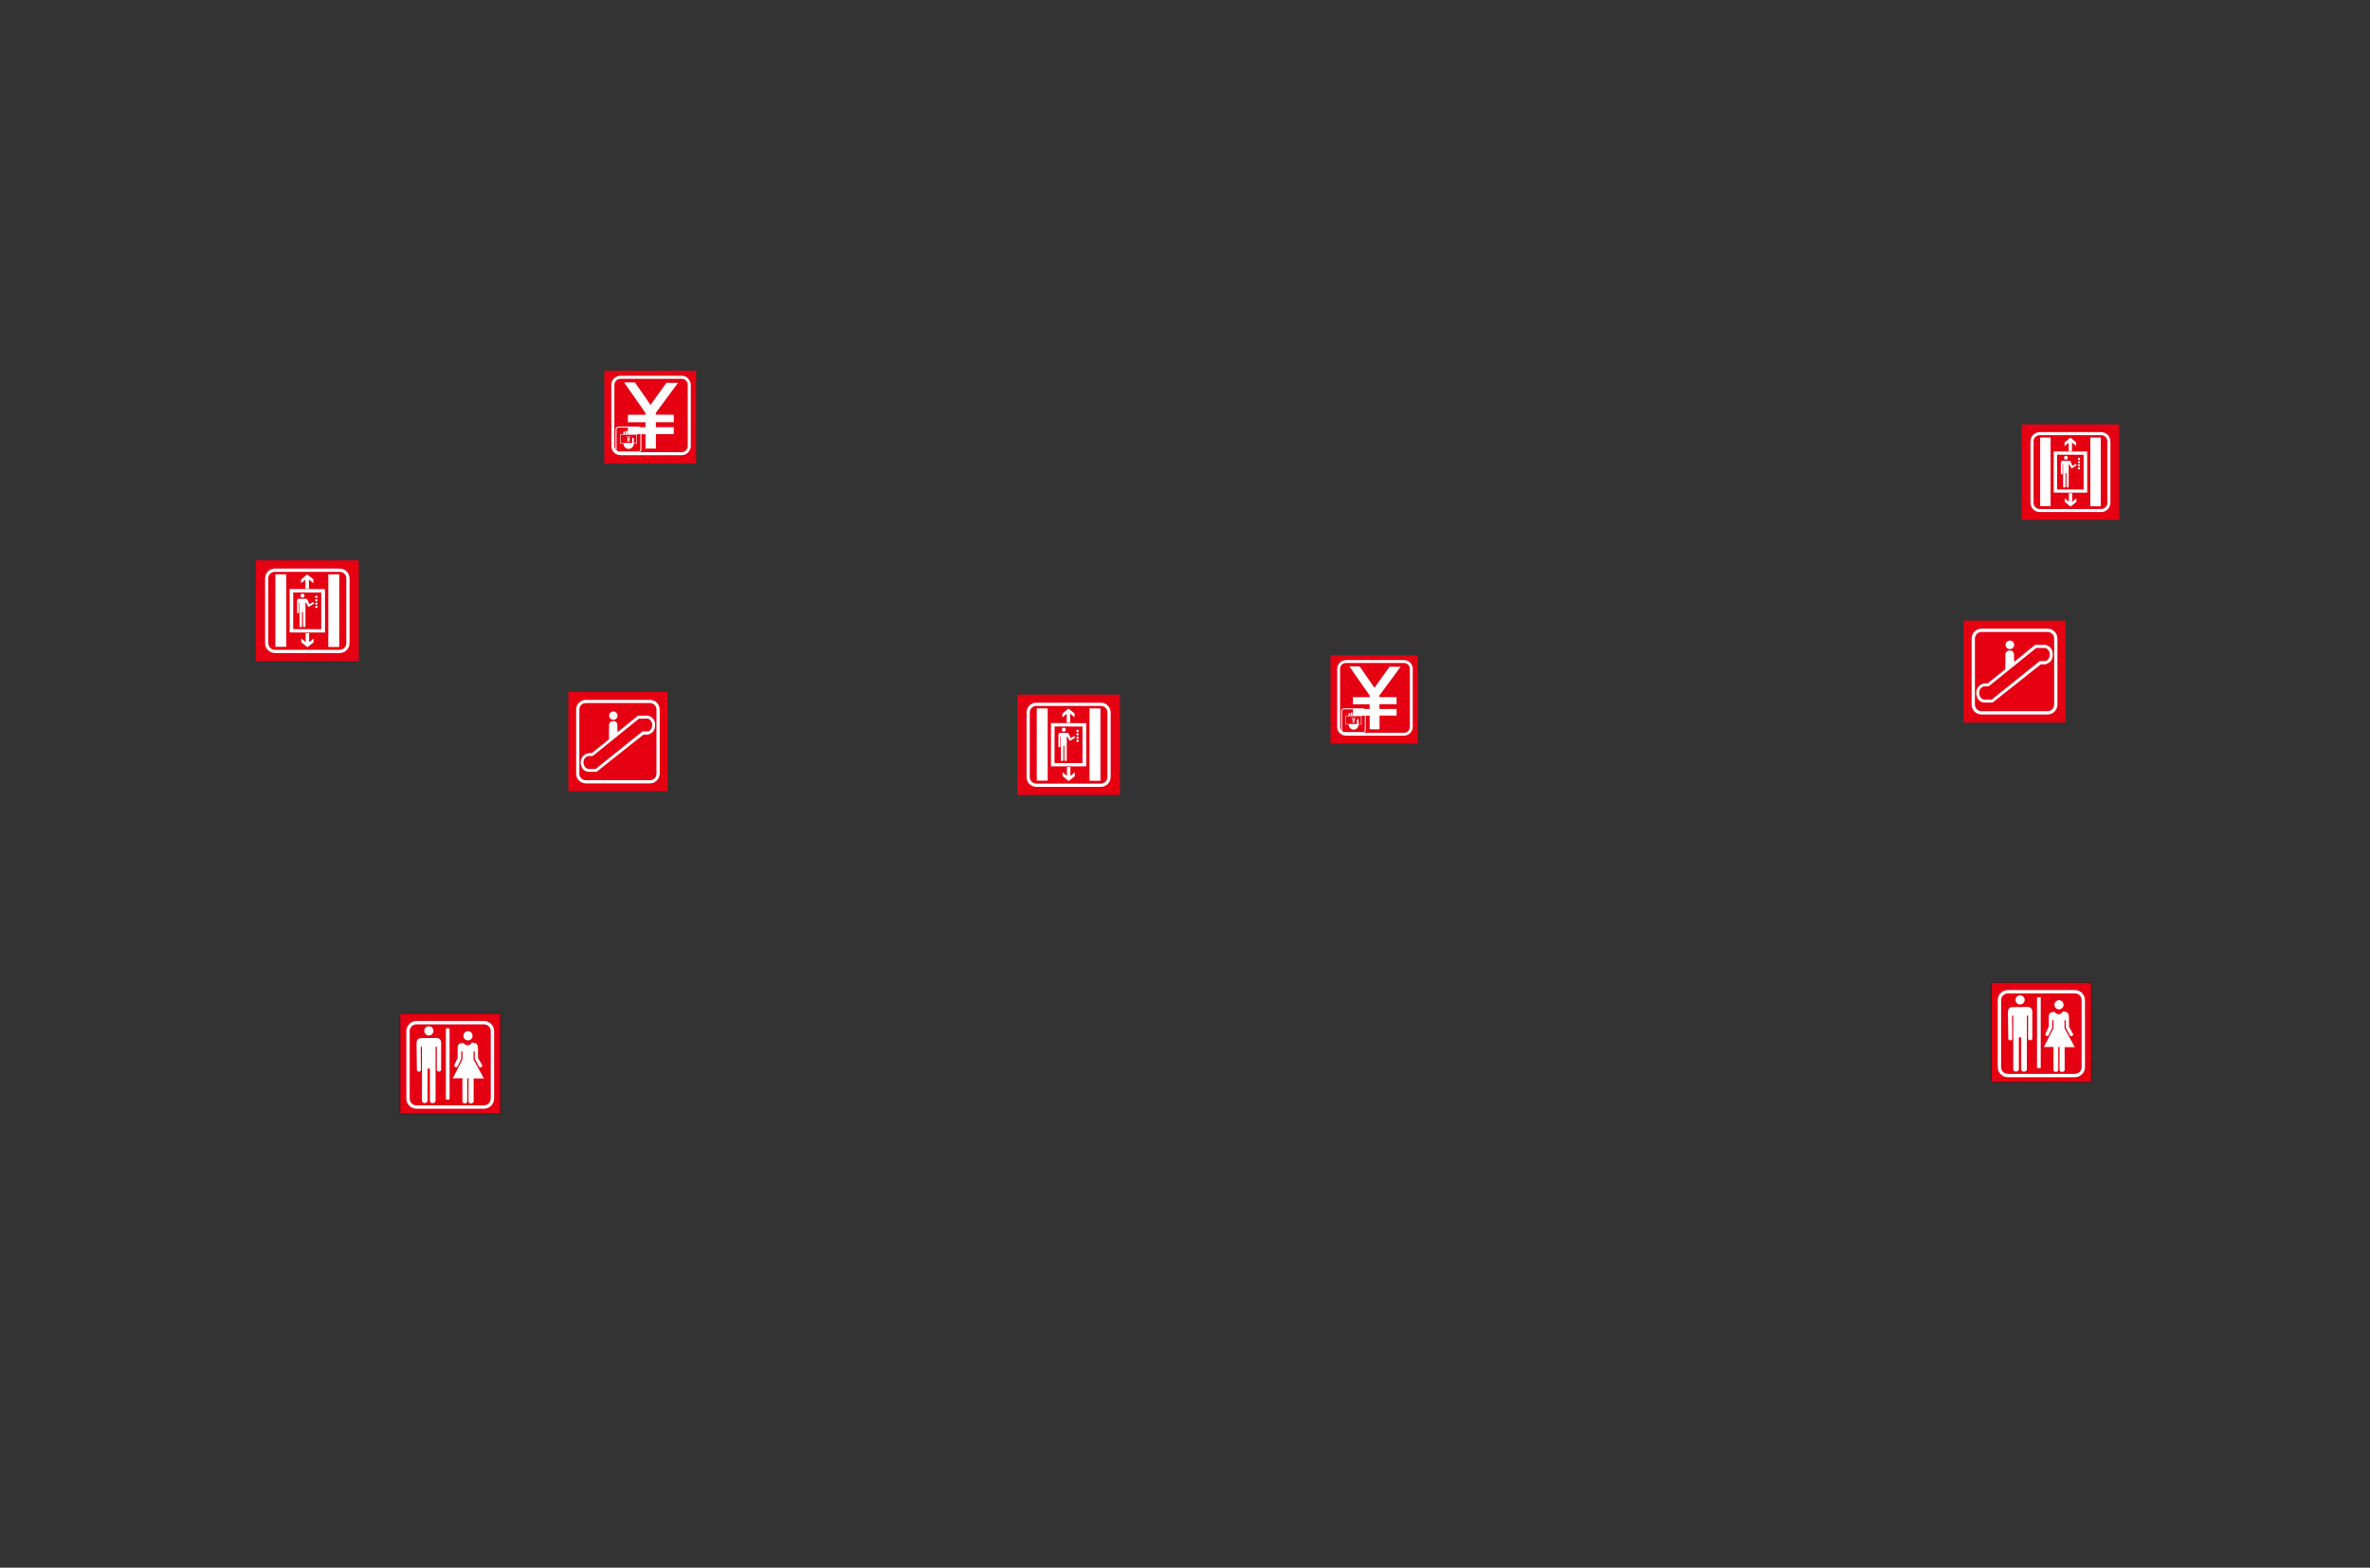 <?xml version="1.0" encoding="utf-8"?>
<!-- Generator: Adobe Illustrator 15.0.0, SVG Export Plug-In . SVG Version: 6.00 Build 0)  -->
<!DOCTYPE svg PUBLIC "-//W3C//DTD SVG 1.1//EN" "http://www.w3.org/Graphics/SVG/1.1/DTD/svg11.dtd">
<svg version="1.1" id="图层_1" xmlns="http://www.w3.org/2000/svg" xmlns:xlink="http://www.w3.org/1999/xlink" x="0px" y="0px"
	 width="1028px" height="680px" viewBox="0 0 1028 680" enable-background="new 0 0 1028 680" xml:space="preserve">
<rect x="0" y="0" width="1028" height="680" fill="#333333" stroke="none"/>
<g>
	<rect x="441.253" y="301.27" fill="#E50012" width="44.496" height="43.544"/>
	<g>
		<path fill-rule="evenodd" clip-rule="evenodd" fill="#FFFFFF" d="M449.702,307.281h4.737v31.327h-4.737V307.281L449.702,307.281z
			 M472.586,307.281h4.734v31.385h-4.734V307.281L472.586,307.281z M460.809,309.502l2.649-2.175l2.673,2.145l-0.012,1.654
			l-1.93-1.581l0.023,3.898l-1.524-0.001l0.019-3.844l-1.905,1.566L460.809,309.502L460.809,309.502z M460.906,336.631l2.645,2.175
			l2.674-2.156l-0.011-1.639l-1.93,1.574l0.035-3.908l-1.539,0.014l0.024,3.837l-1.915-1.551L460.906,336.631L460.906,336.631z
			 M461.42,315.616c-0.47,0-0.862,0.392-0.862,0.885c0,0.465,0.392,0.855,0.862,0.855c0.48,0,0.871-0.391,0.871-0.855
			C462.291,316.007,461.901,315.616,461.42,315.616L461.42,315.616z M462.877,317.854l-2.708-0.025
			c-0.753-0.062-1.038,0.337-1.068,0.93l0.012,5.121c0.122,0.387,0.697,0.372,0.803,0.027c0-1.489,0-2.896,0-4.372
			c0.024-0.071,0.208-0.087,0.236,0l0.003,10.177c0.171,0.478,0.729,0.725,1.062,0.018l0.006-6.142
			c0.044-0.211,0.429-0.197,0.442,0.017v6.107c0.309,0.605,0.845,0.615,1.058-0.034v-10.143c0.033-0.071,0.236-0.105,0.268-0.036
			l0.788,1.573c0.06,0.172,0.23,0.321,0.449,0.234l2.038-1.274c0.244-0.462-0.275-0.749-0.418-0.714l-1.482,0.885l-0.512-1.362
			C463.679,318.442,463.551,317.846,462.877,317.854L462.877,317.854z M467.398,316.506c0.287,0,0.522,0.236,0.522,0.53
			c0,0.283-0.236,0.524-0.522,0.524c-0.288,0-0.52-0.241-0.52-0.524C466.878,316.742,467.11,316.506,467.398,316.506
			L467.398,316.506z M467.398,317.966c0.287,0,0.522,0.227,0.522,0.53c0,0.286-0.236,0.515-0.522,0.515
			c-0.288,0-0.52-0.229-0.52-0.515C466.878,318.193,467.11,317.966,467.398,317.966L467.398,317.966z M467.398,319.418
			c0.287,0,0.522,0.244,0.522,0.534c0,0.286-0.236,0.524-0.522,0.524c-0.288,0-0.52-0.239-0.52-0.524
			C466.878,319.663,467.11,319.418,467.398,319.418L467.398,319.418z M467.398,320.815c0.287,0,0.522,0.239,0.522,0.53
			c0,0.29-0.236,0.52-0.522,0.52c-0.288,0-0.52-0.229-0.52-0.52C466.878,321.054,467.11,320.815,467.398,320.815L467.398,320.815z
			 M455.879,313.624l15.267,0.041l0.017,18.763l-15.306-0.019L455.879,313.624L455.879,313.624z M457.432,315.111l12.091,0.036
			l0.009,15.846l-12.113-0.017L457.432,315.111z"/>
		<path fill="#FFFFFF" d="M449.476,304.799h28.064c2.317,0,4.215,1.893,4.215,4.219v28.064c0,2.308-1.897,4.204-4.215,4.204h-28.064
			c-2.31,0-4.208-1.896-4.208-4.204v-28.064C445.268,306.692,447.166,304.799,449.476,304.799L449.476,304.799z M449.476,306.202
			c-1.544,0-2.808,1.26-2.808,2.816v28.064c0,1.537,1.264,2.812,2.808,2.812h28.064c1.545,0,2.815-1.275,2.815-2.812v-28.064
			c0-1.556-1.27-2.816-2.815-2.816H449.476z"/>
	</g>
</g>
<g>
	<rect x="110.954" y="243.073" fill="#E50012" width="44.673" height="43.719"/>
	<g>
		<path fill-rule="evenodd" clip-rule="evenodd" fill="#FFFFFF" d="M119.436,249.107h4.756v31.452h-4.756V249.107L119.436,249.107z
			 M142.412,249.107h4.753v31.513h-4.753V249.107L142.412,249.107z M130.586,251.337l2.661-2.183l2.684,2.154l-0.013,1.662
			l-1.938-1.59l0.024,3.918l-1.532-0.003l0.021-3.859l-1.914,1.574L130.586,251.337L130.586,251.337z M130.686,278.576l2.654,2.185
			l2.687-2.165l-0.012-1.645l-1.938,1.581l0.034-3.926l-1.544,0.017l0.023,3.851l-1.922-1.556L130.686,278.576L130.686,278.576z
			 M131.203,257.479c-0.474,0-0.868,0.393-0.868,0.886c0,0.467,0.394,0.861,0.868,0.861c0.479,0,0.873-0.394,0.873-0.861
			C132.075,257.871,131.682,257.479,131.203,257.479L131.203,257.479z M132.664,259.725l-2.719-0.027
			c-0.756-0.061-1.041,0.339-1.073,0.935l0.012,5.139c0.122,0.39,0.703,0.375,0.806,0.028c0-1.495,0-2.906,0-4.391
			c0.024-0.072,0.209-0.086,0.235,0l0.004,10.218c0.172,0.481,0.732,0.728,1.065,0.018l0.007-6.164
			c0.044-0.215,0.431-0.203,0.444,0.015v6.131c0.31,0.607,0.85,0.618,1.062-0.034v-10.184c0.033-0.072,0.238-0.106,0.27-0.037
			l0.79,1.581c0.06,0.174,0.23,0.323,0.451,0.234l2.046-1.279c0.244-0.461-0.279-0.749-0.421-0.715l-1.487,0.889l-0.515-1.367
			C133.47,260.314,133.339,259.715,132.664,259.725L132.664,259.725z M137.202,258.37c0.288,0,0.526,0.238,0.526,0.532
			c0,0.286-0.239,0.528-0.526,0.528c-0.289,0-0.522-0.243-0.522-0.528C136.68,258.608,136.913,258.37,137.202,258.37L137.202,258.37
			z M137.202,259.836c0.288,0,0.526,0.229,0.526,0.532c0,0.289-0.239,0.519-0.526,0.519c-0.289,0-0.522-0.229-0.522-0.519
			C136.68,260.065,136.913,259.836,137.202,259.836L137.202,259.836z M137.202,261.294c0.288,0,0.526,0.246,0.526,0.538
			c0,0.286-0.239,0.526-0.526,0.526c-0.289,0-0.522-0.24-0.522-0.526C136.68,261.541,136.913,261.294,137.202,261.294
			L137.202,261.294z M137.202,262.698c0.288,0,0.526,0.239,0.526,0.529c0,0.293-0.239,0.523-0.526,0.523
			c-0.289,0-0.522-0.23-0.522-0.523C136.68,262.937,136.913,262.698,137.202,262.698L137.202,262.698z M125.637,255.475l15.33,0.042
			l0.017,18.84l-15.369-0.021L125.637,255.475L125.637,255.475z M127.196,256.969l12.14,0.037l0.007,15.911l-12.16-0.017
			L127.196,256.969z"/>
		<path fill="#FFFFFF" d="M119.208,246.618h28.176c2.328,0,4.233,1.898,4.233,4.235v28.175c0,2.317-1.905,4.221-4.233,4.221h-28.176
			c-2.318,0-4.224-1.904-4.224-4.221v-28.175C114.984,248.517,116.89,246.618,119.208,246.618L119.208,246.618z M119.208,248.022
			c-1.548,0-2.819,1.268-2.819,2.831v28.175c0,1.543,1.271,2.823,2.819,2.823h28.176c1.552,0,2.828-1.28,2.828-2.823v-28.175
			c0-1.563-1.276-2.831-2.828-2.831H119.208z"/>
	</g>
</g>
<g>
	<rect x="876.917" y="184.074" fill="#E50012" width="42.289" height="41.387"/>
	<g>
		<path fill-rule="evenodd" clip-rule="evenodd" fill="#FFFFFF" d="M884.946,189.787h4.503v29.774h-4.503V189.787L884.946,189.787z
			 M906.696,189.787h4.501v29.832h-4.501V189.787L906.696,189.787z M895.501,191.899l2.521-2.067l2.542,2.037l-0.013,1.575
			l-1.836-1.506l0.022,3.708l-1.448-0.002l0.021-3.653l-1.814,1.489L895.501,191.899L895.501,191.899z M895.599,217.684l2.509,2.067
			l2.545-2.048l-0.012-1.559l-1.835,1.497l0.033-3.715l-1.461,0.014l0.022,3.646l-1.821-1.473L895.599,217.684L895.599,217.684z
			 M896.085,197.709c-0.447,0-0.82,0.374-0.82,0.84c0,0.443,0.373,0.815,0.82,0.815c0.455,0,0.828-0.373,0.828-0.815
			C896.913,198.083,896.54,197.709,896.085,197.709L896.085,197.709z M897.47,199.838l-2.576-0.026
			c-0.715-0.058-0.986,0.322-1.014,0.883l0.011,4.866c0.115,0.368,0.666,0.354,0.762,0.027c0-1.416,0-2.752,0-4.155
			c0.024-0.069,0.198-0.081,0.223,0l0.004,9.672c0.164,0.457,0.695,0.69,1.011,0.015l0.007-5.834c0.04-0.204,0.408-0.191,0.42,0.014
			v5.805c0.292,0.574,0.803,0.586,1.005-0.034v-9.639c0.033-0.069,0.224-0.102,0.257-0.035l0.747,1.496
			c0.056,0.165,0.219,0.306,0.426,0.223l1.938-1.213c0.23-0.436-0.262-0.709-0.399-0.676l-1.408,0.841l-0.489-1.295
			C898.23,200.396,898.107,199.83,897.47,199.838L897.47,199.838z M901.765,198.556c0.273,0,0.498,0.225,0.498,0.503
			c0,0.269-0.225,0.5-0.498,0.5c-0.274,0-0.492-0.231-0.492-0.5C901.272,198.78,901.49,198.556,901.765,198.556L901.765,198.556z
			 M901.765,199.943c0.273,0,0.498,0.216,0.498,0.503c0,0.273-0.225,0.492-0.498,0.492c-0.274,0-0.492-0.219-0.492-0.492
			C901.272,200.16,901.49,199.943,901.765,199.943L901.765,199.943z M901.765,201.323c0.273,0,0.498,0.233,0.498,0.509
			c0,0.271-0.225,0.498-0.498,0.498c-0.274,0-0.492-0.226-0.492-0.498C901.272,201.557,901.49,201.323,901.765,201.323
			L901.765,201.323z M901.765,202.653c0.273,0,0.498,0.227,0.498,0.501c0,0.277-0.225,0.495-0.498,0.495
			c-0.274,0-0.492-0.217-0.492-0.495C901.272,202.879,901.49,202.653,901.765,202.653L901.765,202.653z M890.816,195.815
			l14.513,0.039l0.018,17.835l-14.549-0.02L890.816,195.815L890.816,195.815z M892.293,197.229l11.492,0.035l0.009,15.062
			l-11.513-0.017L892.293,197.229z"/>
		<path fill="#FFFFFF" d="M884.729,187.431h26.677c2.201,0,4.004,1.796,4.004,4.009v26.672c0,2.195-1.803,3.997-4.004,3.997h-26.677
			c-2.192,0-3.998-1.802-3.998-3.997v-26.672C880.731,189.227,882.537,187.431,884.729,187.431L884.729,187.431z M884.729,188.76
			c-1.464,0-2.669,1.2-2.669,2.679v26.672c0,1.462,1.205,2.674,2.669,2.674h26.677c1.472,0,2.676-1.212,2.676-2.674v-26.672
			c0-1.479-1.204-2.679-2.676-2.679H884.729z"/>
	</g>
</g>
<g>
	<rect x="851.707" y="269.181" fill="#E50012" width="44.241" height="44.243"/>
	<g>
		<path fill-rule="evenodd" clip-rule="evenodd" fill="#FFFFFF" d="M871.786,277.836c1.029,0,1.874,0.835,1.874,1.87
			c0,1.028-0.845,1.864-1.874,1.864c-1.031,0-1.88-0.836-1.88-1.864C869.906,278.671,870.755,277.836,871.786,277.836
			L871.786,277.836z M869.806,290.294l-7.62,6.094c0,0-1.163-0.152-2.361,0.293c-0.722,0.256-1.441,0.78-1.929,1.522
			c-1.47,2.234-0.523,5.997,2.368,6.479c0.979,0.162,4.108,0.022,4.108,0.022l20.861-16.557l1.965,0.012
			c0,0,2.444-0.562,2.983-2.652c0.535-2.077,0.067-3.713-0.842-4.599c-0.905-0.917-1.994-1.215-1.994-1.215h-4.56l-9.139,7.414
			l-0.071-3.261c0,0,0-1.68-1.666-1.716c-1.664-0.039-2.051,1.155-2.051,1.647C869.859,284.256,869.806,290.294,869.806,290.294
			L869.806,290.294z M862.559,297.72c-1.188-0.029-2.176-0.09-2.814,0.337c-2.268,1.532-1.282,5.458,1.241,5.42l2.974-0.053
			l20.786-16.679c0.013-0.011,2.123,0.055,2.611-0.046c0.491-0.106,1.813-1.05,1.736-2.994c-0.06-1.933-1.87-2.675-1.87-2.675
			l-4.006,0.023L862.559,297.72z"/>
		<path fill="#FFFFFF" d="M859.488,272.684h28.636c2.365,0,4.301,1.934,4.301,4.297v28.646c0,2.35-1.936,4.292-4.301,4.292h-28.636
			c-2.364,0-4.291-1.942-4.291-4.292v-28.646C855.197,274.618,857.124,272.684,859.488,272.684L859.488,272.684z M859.488,274.11
			c-1.571,0-2.862,1.292-2.862,2.871v28.646c0,1.568,1.291,2.859,2.862,2.859h28.636c1.585,0,2.875-1.292,2.875-2.859v-28.646
			c0-1.58-1.29-2.871-2.875-2.871H859.488z"/>
	</g>
</g>
<g>
	<rect x="262.121" y="160.756" fill="#E50012" width="39.819" height="40.278"/>
	<g>
		<polygon fill-rule="evenodd" clip-rule="evenodd" fill="#FFFFFF" points="270.708,165.864 275.416,165.864 282.178,175.621 
			289.038,166.039 294.107,166.039 284.434,179.13 284.434,179.864 292.266,179.895 292.266,183.112 284.468,183.112 
			284.468,185.287 292.266,185.287 292.266,188.3 284.488,188.3 284.488,194.577 279.984,194.577 279.984,188.351 272.35,188.351 
			272.35,185.307 279.98,185.307 279.98,183.149 272.35,183.149 272.35,179.91 279.974,179.91 279.974,179.137 		"/>
		<g>
			<path fill="#FFFFFF" d="M269.146,162.988h26.515c2.183,0,3.973,1.785,3.973,3.971v26.515c0,2.19-1.79,3.976-3.973,3.976h-26.515
				c-2.186,0-3.977-1.786-3.977-3.976v-26.515C265.169,164.773,266.96,162.988,269.146,162.988L269.146,162.988z M269.146,164.309
				c-1.458,0-2.652,1.191-2.652,2.649v26.515c0,1.464,1.194,2.662,2.652,2.662h26.515c1.464,0,2.652-1.198,2.652-2.662v-26.515
				c0-1.458-1.188-2.649-2.652-2.649H269.146z"/>
			<g>
				<g>
					<polygon fill-rule="evenodd" clip-rule="evenodd" fill="#FFFFFF" points="271.93,190.004 272.346,190.004 272.346,190 
						272.336,190 272.006,189.352 272.006,189.348 271.723,189.348 271.723,189.197 272.449,189.197 272.449,189.348 
						272.27,189.348 272.596,189.962 272.644,189.962 272.997,189.348 272.809,189.348 272.809,189.197 273.529,189.197 
						273.529,189.348 273.263,189.348 273.263,189.352 272.914,189.962 272.919,189.962 272.919,190.004 273.327,190.004 
						273.327,190.145 272.919,190.145 272.919,190.369 273.327,190.369 273.327,190.525 272.919,190.525 272.919,191.38 
						273.221,191.38 273.221,191.535 272.033,191.535 272.033,191.38 272.346,191.38 272.346,190.525 271.93,190.525 
						271.93,190.369 272.346,190.369 272.346,190.145 271.93,190.145 					"/>
					<path fill-rule="evenodd" clip-rule="evenodd" fill="#FFFFFF" d="M270.344,187.441c0.189-0.421,0.606-0.318,0.733,0v0.91h0.264
						v-1.219c0.183-0.403,0.579-0.334,0.742,0v1.219h0.259v-1.502c0.166-0.394,0.562-0.394,0.74,0v1.502h0.258v-1.204
						c0.12-0.378,0.649-0.416,0.739,0v1.204h2.198v4h-1.318c-0.041,1.31-1.046,2.363-2.285,2.363c-1.242,0-2.249-1.054-2.295-2.363
						h-1.453v-4h1.418V187.441L270.344,187.441z M274.192,190.353c0.183-0.87,0.607-0.646,0.733,0v1.791h1.109v-3.565h-6.896v3.565
						h5.053V190.353z"/>
				</g>
				<path fill="#FFFFFF" d="M268.299,185.026h8.616c0.709,0,1.296,0.583,1.296,1.297v8.622c0,0.718-0.586,1.295-1.296,1.295h-8.616
					c-0.722,0-1.3-0.577-1.3-1.295v-8.622C266.999,185.609,267.577,185.026,268.299,185.026L268.299,185.026z M268.299,185.459
					c-0.48,0-0.87,0.394-0.87,0.865v8.622c0,0.481,0.39,0.876,0.87,0.876h8.616c0.481,0,0.866-0.396,0.866-0.876v-8.622
					c0-0.471-0.385-0.865-0.866-0.865H268.299z"/>
			</g>
		</g>
	</g>
</g>
<g>
	<rect x="173.518" y="439.575" fill="#E50012" stroke="#231815" stroke-width="0.25" width="43.585" height="43.584"/>
	<g>
		<g>
			<path fill-rule="evenodd" clip-rule="evenodd" fill="#FFFFFF" d="M186.011,445.146c1.097,0,1.992,0.898,1.992,2.006
				c0,1.101-0.895,2.006-1.992,2.006c-1.096,0-1.993-0.905-1.993-2.006C184.019,446.044,184.915,445.146,186.011,445.146
				L186.011,445.146z M182.69,450.302l6.224-0.078c1.722-0.141,2.376,0.777,2.434,2.134l-0.017,11.792
				c-0.281,0.891-1.61,0.843-1.86,0.044c0.002-3.407,0.005-6.666,0.008-10.072c-0.052-0.166-0.481-0.174-0.546-0.008v23.457
				c-0.123,1.106-2.237,1.372-2.442,0.044l-0.01-13.817c-0.107-0.489-0.989-0.473-1.034,0.046l0.006,13.728
				c-0.356,1.23-2.242,1.193-2.433-0.06l0.003-23.397c-0.079-0.158-0.468-0.151-0.55,0.006l0.069,10.14
				c-0.454,0.883-1.385,0.738-1.715-0.077l-0.142-11.606C180.627,451.411,181.125,450.255,182.69,450.302L182.69,450.302z
				 M202.991,447.281c1.096,0,1.99,0.898,1.99,2.005c0,1.104-0.895,2.004-1.99,2.004c-1.096,0-1.991-0.9-1.991-2.004
				C201,448.18,201.895,447.281,202.991,447.281L202.991,447.281z M200.222,452.461c0.177,0,0.727,0,0.903-0.005
				c0.764,1.229,2.78,1.333,3.455-0.18l0.812-0.012c1.712,0.188,1.894,1.325,1.944,2.569l0.038,4.088l1.749,3.091
				c0.392,0.822-1.166,1.382-1.396,0.587l-1.799-3.316l-0.019-3.158c-0.048-0.152-0.528-0.152-0.52,0.023l-0.008,2.438l-0.003,0.93
				l4.511,8.269h-4.447l0.009,10.109c-0.329,0.896-2.002,1.023-2.223-0.024l0.023-10.162l-0.581,0.006l0.004,10.173
				c-0.23,0.938-2.003,0.967-2.094,0.003l-0.009-10.2l-4.189,0.057l4.227-8.299v-1.021l-0.017-2.342
				c-0.07-0.141-0.448-0.141-0.52,0.009l-0.026,3.175l-1.566,3.262c-0.45,0.882-1.855,0.132-1.372-0.686l1.388-2.952l0.016-4.017
				C198.456,453.797,198.529,452.672,200.222,452.461z"/>
			<path fill="#FFFFFF" d="M180.641,442.844h29.287c2.417,0,4.394,1.979,4.394,4.391v29.284c0,2.416-1.977,4.398-4.394,4.398
				h-29.287c-2.415,0-4.391-1.982-4.391-4.398v-29.284C176.25,444.822,178.226,442.844,180.641,442.844L180.641,442.844z
				 M180.641,444.302c-1.61,0-2.931,1.318-2.931,2.933v29.284c0,1.614,1.32,2.934,2.931,2.934h29.287
				c1.613,0,2.932-1.319,2.932-2.934v-29.284c0-1.614-1.318-2.933-2.932-2.933H180.641z"/>
		</g>
		<rect x="193.396" y="446.026" fill="#FFFFFF" width="1.613" height="30.903"/>
	</g>
</g>
<g>
	<rect x="863.829" y="426.186" fill="#E50012" stroke="#231815" stroke-width="0.25" width="43.298" height="43.296"/>
	<g>
		<g>
			<path fill-rule="evenodd" clip-rule="evenodd" fill="#FFFFFF" d="M876.243,431.72c1.085,0,1.975,0.89,1.975,1.991
				c0,1.093-0.89,1.991-1.975,1.991c-1.094,0-1.983-0.898-1.983-1.991C874.26,432.609,875.149,431.72,876.243,431.72L876.243,431.72
				z M872.942,436.84l6.183-0.076c1.708-0.141,2.36,0.77,2.416,2.118l-0.018,11.715c-0.278,0.883-1.598,0.838-1.846,0.044
				c0.002-3.385,0.006-6.624,0.009-10.004c-0.052-0.167-0.478-0.175-0.544-0.011v23.302c-0.123,1.099-2.223,1.363-2.426,0.045
				l-0.012-13.724c-0.106-0.491-0.98-0.474-1.027,0.045l0.006,13.634c-0.354,1.225-2.225,1.188-2.417-0.063l0.006-23.239
				c-0.079-0.156-0.469-0.148-0.547,0.007l0.069,10.071c-0.45,0.876-1.378,0.733-1.705-0.075l-0.141-11.53
				C870.893,437.942,871.386,436.794,872.942,436.84L872.942,436.84z M893.108,433.842c1.09,0,1.977,0.893,1.977,1.987
				c0,1.1-0.887,1.995-1.977,1.995c-1.091,0-1.978-0.896-1.978-1.995C891.131,434.734,892.018,433.842,893.108,433.842
				L893.108,433.842z M890.357,438.984c0.173,0,0.722,0,0.896-0.004c0.759,1.221,2.763,1.326,3.432-0.179l0.807-0.012
				c1.702,0.188,1.88,1.317,1.932,2.554l0.035,4.059l1.737,3.072c0.391,0.817-1.157,1.369-1.385,0.582l-1.786-3.294l-0.022-3.135
				c-0.046-0.155-0.522-0.155-0.514,0.021l-0.009,2.419l-0.003,0.927l4.482,8.216h-4.419l0.009,10.041
				c-0.329,0.89-1.988,1.016-2.206-0.024l0.022-10.094l-0.58,0.003l0.005,10.104c-0.227,0.935-1.987,0.962-2.077,0.004
				l-0.011-10.132l-4.16,0.055l4.197-8.242v-1.014l-0.016-2.326c-0.07-0.144-0.445-0.144-0.519,0.008l-0.023,3.154l-1.557,3.239
				c-0.447,0.876-1.844,0.13-1.365-0.682l1.38-2.935l0.017-3.986C888.603,440.314,888.674,439.195,890.357,438.984z"/>
			<path fill="#FFFFFF" d="M870.907,429.43h29.092c2.399,0,4.363,1.967,4.363,4.365v29.089c0,2.401-1.964,4.367-4.363,4.367h-29.092
				c-2.4,0-4.365-1.966-4.365-4.367v-29.089C866.542,431.396,868.507,429.43,870.907,429.43L870.907,429.43z M870.907,430.882
				c-1.602,0-2.914,1.311-2.914,2.913v29.089c0,1.602,1.313,2.912,2.914,2.912h29.092c1.602,0,2.911-1.311,2.911-2.912v-29.089
				c0-1.603-1.31-2.913-2.911-2.913H870.907z"/>
		</g>
		<rect x="883.576" y="432.592" fill="#FFFFFF" width="1.603" height="30.701"/>
	</g>
</g>
<g>
	<rect x="577.111" y="284.193" fill="#E50012" width="37.861" height="38.299"/>
	<g>
		<polygon fill-rule="evenodd" clip-rule="evenodd" fill="#FFFFFF" points="585.276,289.05 589.752,289.05 596.181,298.327 
			602.707,289.213 607.526,289.213 598.33,301.664 598.33,302.362 605.776,302.39 605.776,305.448 598.361,305.448 598.361,307.517 
			605.776,307.517 605.776,310.382 598.381,310.382 598.381,316.353 594.097,316.353 594.097,310.431 586.838,310.431 
			586.838,307.536 594.093,307.536 594.093,305.484 586.838,305.484 586.838,302.404 594.088,302.404 594.088,301.67 		"/>
		<g>
			<path fill="#FFFFFF" d="M583.79,286.315h25.214c2.074,0,3.778,1.696,3.778,3.773v25.214c0,2.081-1.704,3.779-3.778,3.779H583.79
				c-2.076,0-3.78-1.698-3.78-3.779v-25.214C580.01,288.011,581.714,286.315,583.79,286.315L583.79,286.315z M583.79,287.57
				c-1.386,0-2.521,1.134-2.521,2.519v25.214c0,1.39,1.135,2.529,2.521,2.529h25.214c1.392,0,2.521-1.139,2.521-2.529v-25.214
				c0-1.385-1.13-2.519-2.521-2.519H583.79z"/>
			<g>
				<g>
					<polygon fill-rule="evenodd" clip-rule="evenodd" fill="#FFFFFF" points="586.437,312.002 586.835,312.002 586.835,311.999 
						586.824,311.999 586.51,311.383 586.51,311.378 586.24,311.378 586.24,311.236 586.93,311.236 586.93,311.378 586.762,311.378 
						587.07,311.962 587.118,311.962 587.453,311.378 587.272,311.378 587.272,311.236 587.962,311.236 587.962,311.378 
						587.707,311.378 587.707,311.383 587.371,311.962 587.378,311.962 587.378,312.002 587.768,312.002 587.768,312.138 
						587.378,312.138 587.378,312.352 587.768,312.352 587.768,312.499 587.378,312.499 587.378,313.311 587.666,313.311 
						587.666,313.459 586.538,313.459 586.538,313.311 586.835,313.311 586.835,312.499 586.437,312.499 586.437,312.352 
						586.835,312.352 586.835,312.138 586.437,312.138 					"/>
					<path fill-rule="evenodd" clip-rule="evenodd" fill="#FFFFFF" d="M584.932,309.566c0.178-0.399,0.574-0.306,0.695,0v0.865
						h0.251v-1.159c0.176-0.384,0.548-0.317,0.706,0v1.159h0.247v-1.427c0.158-0.378,0.531-0.378,0.702,0v1.427h0.246v-1.145
						c0.115-0.358,0.616-0.395,0.703,0v1.145h2.089v3.804h-1.252c-0.038,1.244-0.998,2.248-2.174,2.248
						c-1.179,0-2.139-1.003-2.182-2.248h-1.381v-3.804h1.349V309.566L584.932,309.566z M588.589,312.334
						c0.175-0.827,0.58-0.614,0.699,0v1.704h1.054v-3.392h-6.558v3.392h4.805V312.334z"/>
				</g>
				<path fill="#FFFFFF" d="M582.987,307.271h8.189c0.677,0,1.235,0.553,1.235,1.231v8.199c0,0.683-0.559,1.232-1.235,1.232h-8.189
					c-0.687,0-1.237-0.549-1.237-1.232v-8.199C581.75,307.824,582.301,307.271,582.987,307.271L582.987,307.271z M582.987,307.681
					c-0.458,0-0.828,0.375-0.828,0.821v8.199c0,0.458,0.37,0.836,0.828,0.836h8.189c0.461,0,0.827-0.378,0.827-0.836v-8.199
					c0-0.446-0.366-0.821-0.827-0.821H582.987z"/>
			</g>
		</g>
	</g>
</g>
<g>
	<rect x="246.515" y="300.16" fill="#E50012" width="43.053" height="43.053"/>
	<g>
		<path fill-rule="evenodd" clip-rule="evenodd" fill="#FFFFFF" d="M266.055,308.582c1.002,0,1.822,0.813,1.822,1.819
			c0,1.002-0.819,1.815-1.822,1.815c-1.005,0-1.83-0.813-1.83-1.815C264.225,309.396,265.049,308.582,266.055,308.582
			L266.055,308.582z M264.128,320.704l-7.417,5.931c0,0-1.131-0.146-2.299,0.286c-0.699,0.253-1.403,0.758-1.875,1.479
			c-1.433,2.179-0.509,5.839,2.307,6.308c0.949,0.157,3.993,0.022,3.993,0.022l20.3-16.112l1.915,0.012c0,0,2.377-0.546,2.902-2.581
			c0.521-2.022,0.066-3.614-0.819-4.475c-0.881-0.891-1.941-1.182-1.941-1.182h-4.435l-8.894,7.214l-0.069-3.175
			c0,0,0-1.636-1.621-1.668c-1.618-0.038-1.993,1.122-1.993,1.602C264.183,314.829,264.128,320.704,264.128,320.704L264.128,320.704
			z M257.076,327.93c-1.157-0.025-2.119-0.086-2.739,0.331c-2.206,1.489-1.25,5.312,1.207,5.272l2.895-0.049l20.226-16.233
			c0.016-0.011,2.066,0.055,2.542-0.045c0.481-0.103,1.764-1.021,1.691-2.911c-0.06-1.88-1.823-2.602-1.823-2.602l-3.897,0.021
			L257.076,327.93z"/>
		<path fill="#FFFFFF" d="M254.088,303.57h27.863c2.304,0,4.187,1.882,4.187,4.181v27.875c0,2.287-1.883,4.178-4.187,4.178h-27.863
			c-2.302,0-4.178-1.891-4.178-4.178v-27.875C249.911,305.452,251.786,303.57,254.088,303.57L254.088,303.57z M254.088,304.958
			c-1.531,0-2.787,1.255-2.787,2.793v27.875c0,1.525,1.256,2.783,2.787,2.783h27.863c1.543,0,2.797-1.258,2.797-2.783v-27.875
			c0-1.538-1.254-2.793-2.797-2.793H254.088z"/>
	</g>
</g>
</svg>
